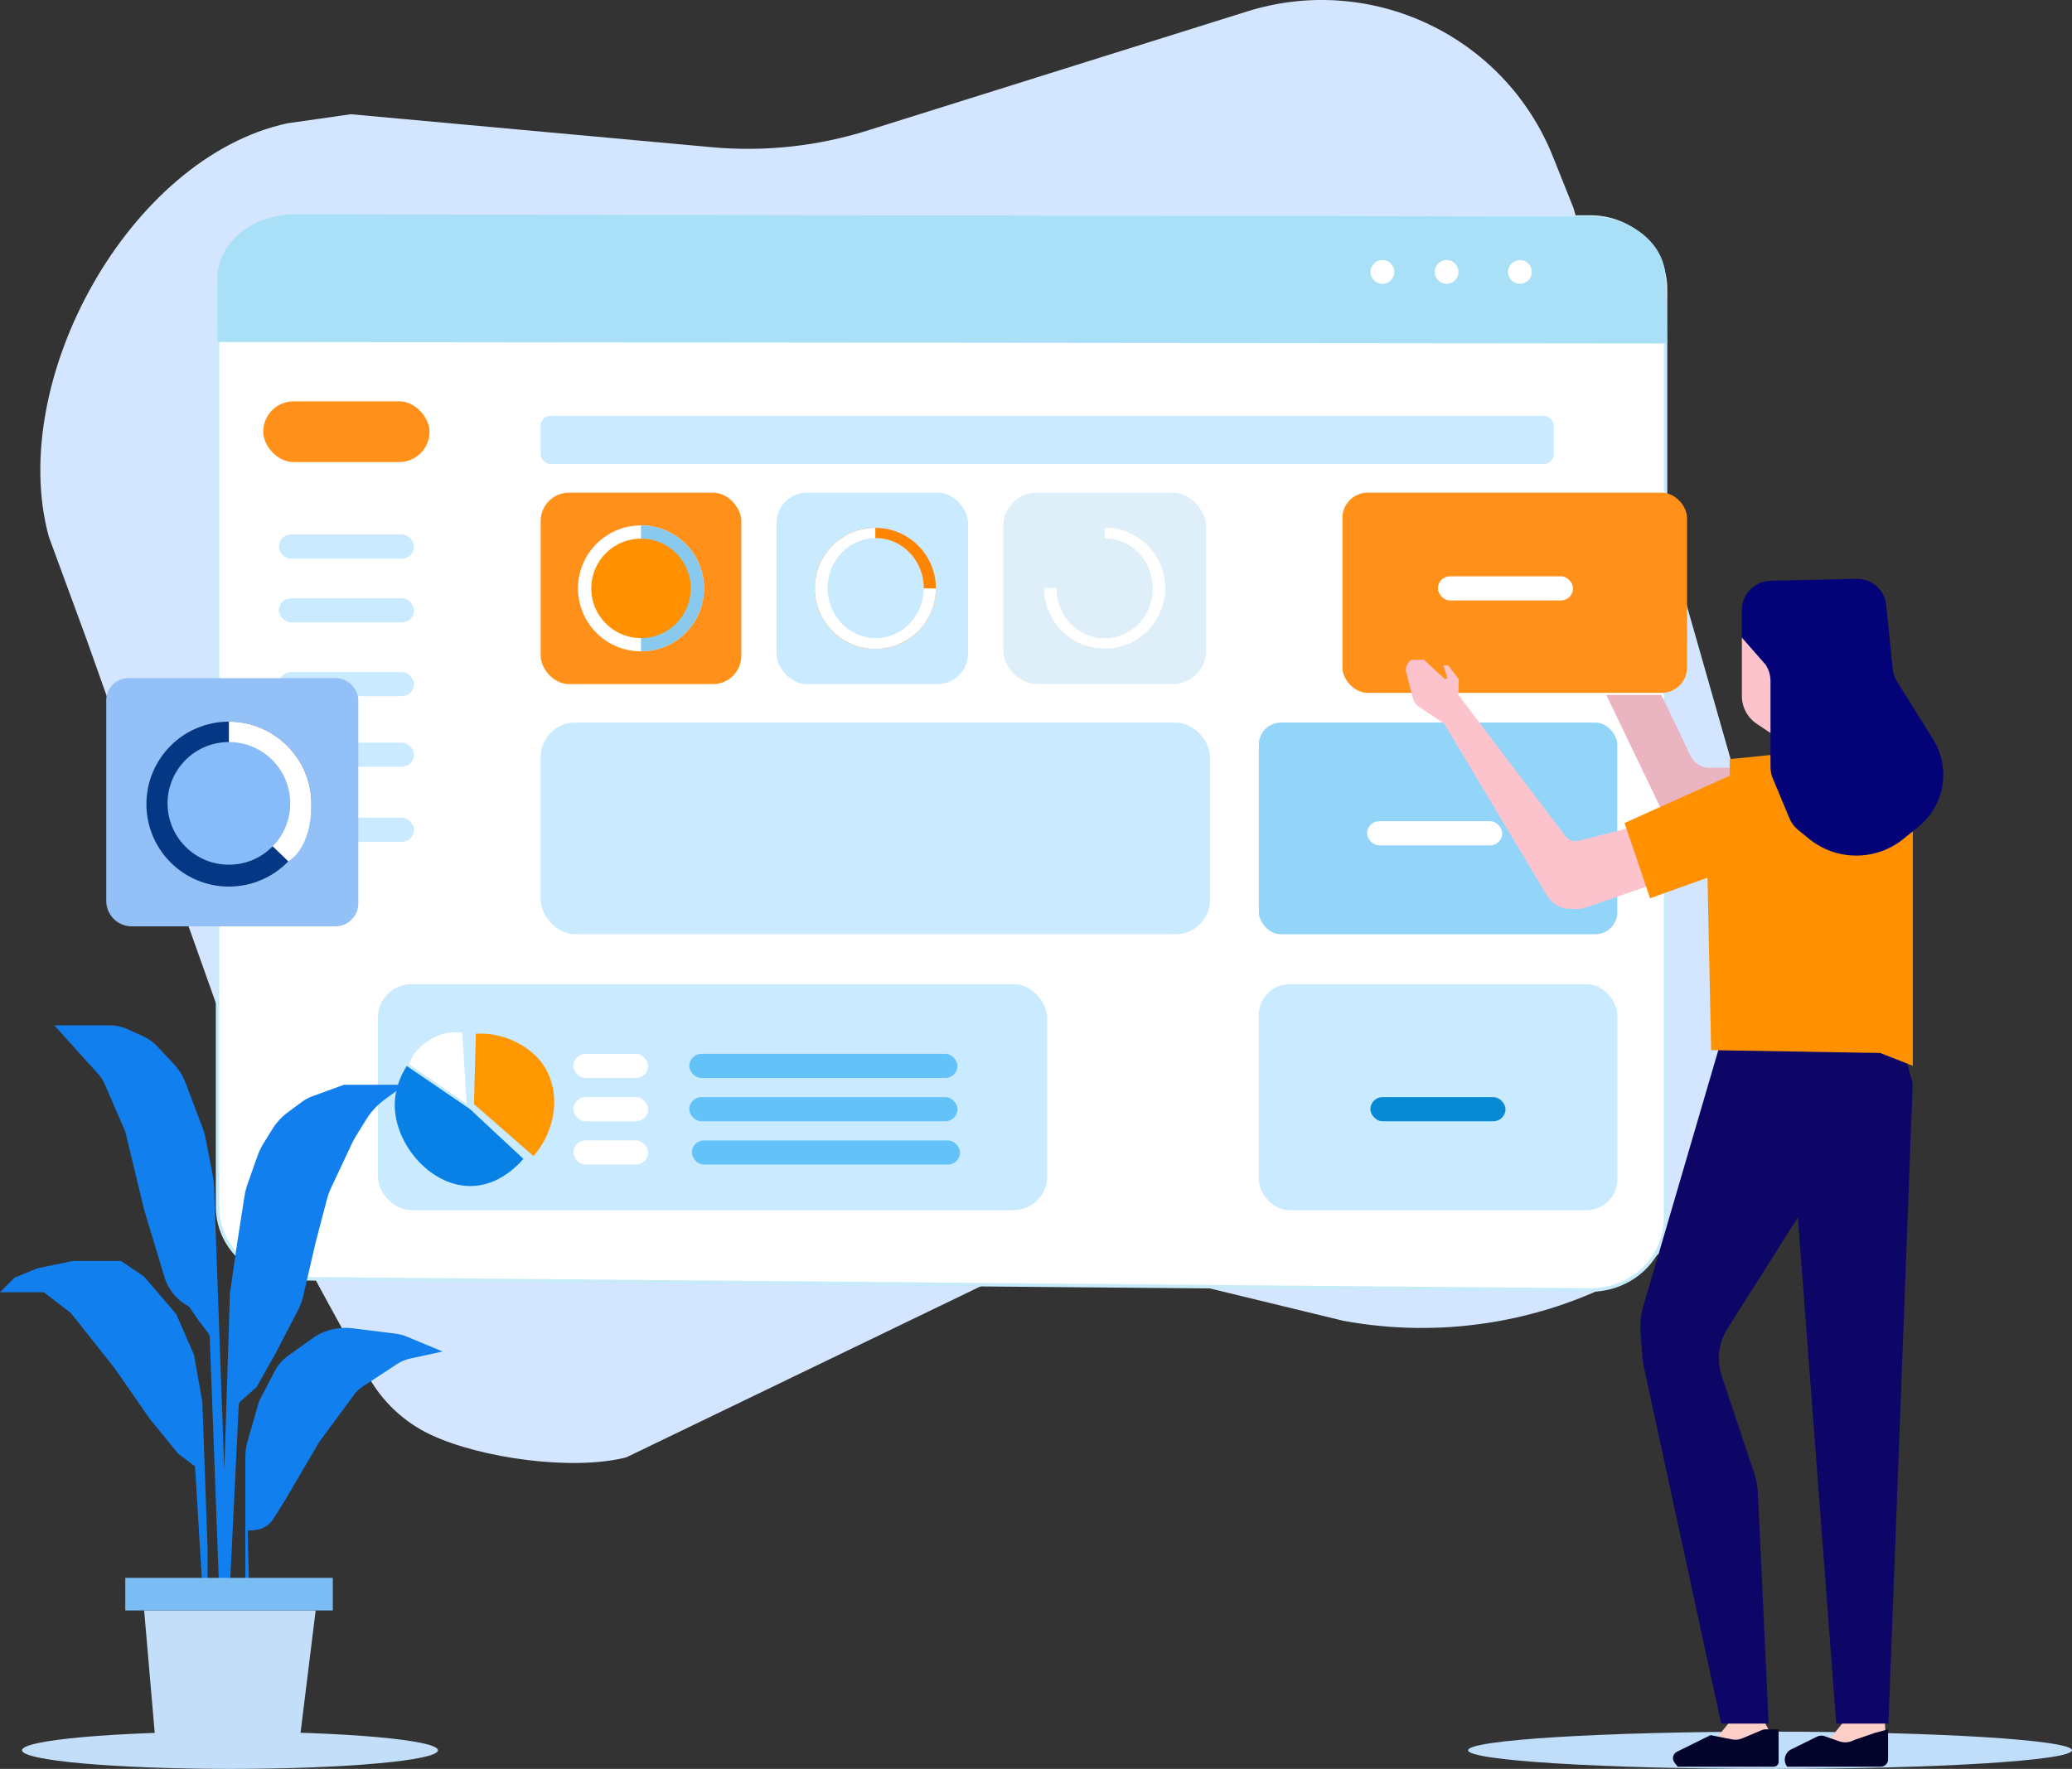 <?xml version="1.0" encoding="UTF-8"?>
<svg id="Layer_2" data-name="Layer 2" xmlns="http://www.w3.org/2000/svg" viewBox="0 0 592.8 506.22">
  <rect x="0" y="0" width="592.8" height="506.22" fill="#333333" stroke="none"/>
  <defs>
    <style>
      .cls-1 {
        fill: #ff911a;
      }

      .cls-1, .cls-2, .cls-3, .cls-4, .cls-5, .cls-6, .cls-7, .cls-8, .cls-9, .cls-10, .cls-11, .cls-12, .cls-13, .cls-14, .cls-15, .cls-16, .cls-17, .cls-18, .cls-19, .cls-20, .cls-21, .cls-22, .cls-23, .cls-24, .cls-25, .cls-26, .cls-27 {
        stroke-width: 0px;
      }

      .cls-2 {
        fill: #030377;
      }

      .cls-3 {
        fill: #043884;
      }

      .cls-4 {
        fill: #c0ddf9;
      }

      .cls-5 {
        fill: #92c0f7;
      }

      .cls-6 {
        fill: #ff8500;
      }

      .cls-7 {
        fill: #fcc3cd;
      }

      .cls-8 {
        fill: #63c2f7;
      }

      .cls-9 {
        fill: #eab5c1;
      }

      .cls-10 {
        fill: #0d0666;
      }

      .cls-11 {
        fill: #caeaff;
      }

      .cls-12 {
        fill: #aae0f7;
      }

      .cls-13 {
        fill: #deeff9;
      }

      .cls-14 {
        fill: #117fed;
      }

      .cls-15 {
        fill: #d4e6ff;
      }

      .cls-16 {
        fill: #88c9ed;
      }

      .cls-17 {
        fill: #c2def9;
      }

      .cls-18 {
        fill: #0781e5;
      }

      .cls-28 {
        stroke: #c7ebf9;
        stroke-miterlimit: 10;
      }

      .cls-28, .cls-27 {
        fill: #fff;
      }

      .cls-19 {
        fill: #87bbf9;
      }

      .cls-20 {
        fill: #93d5f9;
      }

      .cls-21 {
        fill: #7abdf4;
      }

      .cls-22 {
        fill: #fccfc8;
      }

      .cls-23 {
        fill: #ff9700;
      }

      .cls-24 {
        fill: #078ad3;
      }

      .cls-25 {
        fill: #03032b;
      }

      .cls-26 {
        fill: #ff9100;
      }
    </style>
  </defs>
  <g id="Layer_2-2" data-name="Layer 2">
    <g id="Layer_4" data-name="Layer 4">
      <path class="cls-15" d="M13.95,153.54C1.83,108.86,37.01,45,82.26,35.28l18.14-2.59,103.16,9.43c15.04,1.38,30.2-.24,44.61-4.76L356.78,3.28c35.55-11.15,73.69,6.95,87.52,41.55l5.87,14.69,75.23,263.92-60.62,42.2c-24.67,13.05-53.02,17.4-80.47,12.34l-82.65-20.05-122.46,59.13c-15.32,3.93-41.63.27-55.95-6.46h0c-7.65-3.59-13.96-9.53-18.02-16.95l-13.93-25.48c-1.36-2.49-2.52-5.09-3.47-7.76L24.58,182.46l-10.63-28.93Z"/>
    </g>
    <g>
      <path class="cls-28" d="M83.77,62.1h371.23c11.88,0,21.51,9.2,21.51,20.56v265.96c0,11.43-9.75,20.66-21.71,20.55l-371.23-3.24c-11.8-.1-21.32-9.28-21.32-20.55V82.65c0-11.35,9.63-20.56,21.51-20.56Z"/>
      <path class="cls-12" d="M476.97,98.29l-414.71-.41h0l-.06-18.18c-.03-10.16,9.95-18.41,22.26-18.39l370.53.69c11.88-.02,21.53,7.92,21.53,17.73l.46,18.55h0Z"/>
      <rect class="cls-11" x="154.69" y="119" width="289.84" height="13.8" rx="2.82" ry="2.82"/>
      <rect class="cls-11" x="154.69" y="206.78" width="191.5" height="60.59" rx="9.89" ry="9.89"/>
      <rect class="cls-11" x="360.16" y="281.63" width="102.55" height="64.7" rx="8.79" ry="8.79"/>
      <rect class="cls-11" x="79.78" y="152.96" width="38.65" height="6.9" rx="3.45" ry="3.45"/>
      <rect class="cls-1" x="154.69" y="140.99" width="57.4" height="54.78" rx="8.09" ry="8.09"/>
      <rect class="cls-11" x="222.16" y="140.99" width="54.78" height="54.78" rx="8.7" ry="8.7"/>
      <rect class="cls-13" x="287.01" y="140.99" width="58.07" height="54.78" rx="9.62" ry="9.62"/>
      <rect class="cls-11" x="108.1" y="281.63" width="191.5" height="64.7" rx="9.63" ry="9.63"/>
      <rect class="cls-20" x="360.16" y="206.78" width="102.55" height="60.59" rx="6.31" ry="6.31"/>
      <rect class="cls-1" x="384.07" y="140.99" width="98.59" height="57.29" rx="7.22" ry="7.22"/>
      <rect class="cls-11" x="79.78" y="171.21" width="38.65" height="6.9" rx="3.45" ry="3.45"/>
      <rect class="cls-11" x="79.78" y="192.32" width="38.65" height="6.9" rx="3.45" ry="3.45"/>
      <rect class="cls-11" x="79.78" y="212.54" width="38.65" height="6.9" rx="3.45" ry="3.45"/>
      <rect class="cls-11" x="79.78" y="234.02" width="38.65" height="6.9" rx="3.45" ry="3.45"/>
      <rect class="cls-1" x="75.31" y="114.86" width="47.58" height="17.37" rx="8.68" ry="8.68"/>
      <rect class="cls-27" x="411.39" y="164.93" width="38.65" height="6.9" rx="3.45" ry="3.45"/>
      <rect class="cls-27" x="391.14" y="235.02" width="38.65" height="6.9" rx="3.45" ry="3.45"/>
      <rect class="cls-24" x="392.07" y="313.98" width="38.65" height="6.9" rx="3.45" ry="3.45"/>
      <rect class="cls-27" x="164.06" y="301.59" width="21.35" height="6.9" rx="3.45" ry="3.45"/>
      <rect class="cls-27" x="164.06" y="313.98" width="21.35" height="6.9" rx="3.45" ry="3.45"/>
      <rect class="cls-27" x="164.06" y="326.37" width="21.35" height="6.9" rx="3.45" ry="3.45"/>
      <rect class="cls-8" x="197.21" y="301.59" width="76.73" height="6.9" rx="3.45" ry="3.45"/>
      <rect class="cls-8" x="197.21" y="313.98" width="76.73" height="6.9" rx="3.45" ry="3.45"/>
      <rect class="cls-8" x="197.94" y="326.37" width="76.73" height="6.9" rx="3.45" ry="3.45"/>
      <circle class="cls-27" cx="395.51" cy="77.82" r="3.4"/>
      <circle class="cls-27" cx="413.87" cy="77.82" r="3.4"/>
      <circle class="cls-27" cx="434.85" cy="77.82" r="3.4"/>
      <circle class="cls-27" cx="183.39" cy="168.38" r="18.02"/>
      <path class="cls-16" d="M183.39,186.4c9.95,0,18.02-8.07,18.02-18.02s-8.07-18.02-18.02-18.02v36.04Z"/>
      <circle class="cls-26" cx="183.39" cy="168.38" r="14.23"/>
      <circle class="cls-6" cx="250.44" cy="168.38" r="17.32"/>
      <path class="cls-27" d="M267.76,168.38c0,9.57-7.76,17.32-17.32,17.32s-17.32-7.76-17.32-17.32,7.76-17.32,17.32-17.32v17.32h17.32Z"/>
      <ellipse class="cls-11" cx="250.54" cy="168.3" rx="13.76" ry="14.31"/>
      <path class="cls-27" d="M316.05,150.98c9.57,0,17.32,7.76,17.32,17.32s-7.76,17.32-17.32,17.32-17.32-7.76-17.32-17.32h17.32v-17.32Z"/>
      <ellipse class="cls-13" cx="316.05" cy="168.38" rx="13.76" ry="14.31"/>
      <g>
        <path class="cls-23" d="M152.64,330.84c8-9.25,7.95-22.76-.51-29.71-7.7-6.33-15.98-5.27-15.98-5.27l-.55,20.11"/>
        <path class="cls-18" d="M149.74,331.65c-1.78,2.05-6.9,7.36-14.3,7.75-11.83.62-22.5-11.68-22.5-23.17,0-5.02,2.04-8.98,3.43-11.17l18.03,12.29,15.35,14.3Z"/>
        <path class="cls-27" d="M116.98,304.54l1.26-2.74c2.72-3.37,6.71-6.1,11.04-6.36l2.98.05,1.24,20.43-16.51-11.39Z"/>
      </g>
    </g>
    <g id="Layer_5" data-name="Layer 5">
      <g>
        <path class="cls-5" d="M36.71,194.08h59.27c3.61,0,6.53,2.92,6.53,6.53v57.95c0,3.61-2.93,6.54-6.54,6.54h-58.29c-4.02,0-7.28-3.26-7.28-7.28v-57.43c0-3.48,2.82-6.31,6.31-6.31Z"/>
        <circle class="cls-3" cx="65.49" cy="230.12" r="23.6"/>
        <path class="cls-27" d="M89.09,230.12c0,13.03-6.61,16.38-6.61,16.38l-16.99-16.38v-23.6c13.03,0,23.6,10.57,23.6,23.6Z"/>
        <circle class="cls-19" cx="65.49" cy="229.91" r="17.55"/>
      </g>
      <ellipse class="cls-4" cx="506.41" cy="500.89" rx="86.39" ry="5.33"/>
      <ellipse class="cls-17" cx="65.8" cy="500.89" rx="59.51" ry="5.33"/>
    </g>
    <polygon class="cls-22" points="489.96 498.81 495.46 492.02 504.42 492.02 506.87 496.64 500.51 501.12 494.3 501.12 489.96 498.81"/>
    <polygon class="cls-22" points="522.55 498.81 528.05 492.02 539.25 492.02 539.46 496.64 533.1 501.12 526.89 501.12 522.55 498.81"/>
    <path class="cls-10" d="M492.42,297.77l-22.21,75.83c-.76,2.6-1.05,5.32-.84,8.03l.53,6.9c.06.79.17,1.57.34,2.34l22.18,102.38h13.6l-3.09-65.9c-.09-2.01-.46-3.99-1.1-5.9l-9.11-27.32-.02-.04c-1.65-4.62-1.08-9.74,1.54-13.89l20.13-31.81,10.98,144.86h14.94l6.95-183.28-2.99-10.37-51.84-1.83Z"/>
    <path class="cls-7" d="M498.35,182.46v16.71c0,3.21,1.6,6.21,4.28,7.99l12.11,8.08v-26.22l-16.39-6.56Z"/>
    <path class="cls-7" d="M402.35,192.5l1.94,7.49c.23.9.79,1.69,1.57,2.21l7.32,4.88,29.4,49.21c1.42,2.37,3.98,3.83,6.74,3.83h2.17c.72,0,1.44-.12,2.12-.36l25.38-8.8-2.44-16.66-24.89,6.32c-1.41.36-2.9-.16-3.78-1.32l-30.65-40.45.15-4.47-3.05-3.95h-1.39l1.07,3.26c.16.48-.43.86-.8.51l-5.81-5.37h-3.6l-.33.26c-1.02.81-1.47,2.14-1.14,3.4Z"/>
    <path class="cls-9" d="M498.35,219.7h-9.41c-2.23,0-4.26-1.28-5.22-3.29l-8.4-17.55h-15.76l17.02,35.45,21.78-14.61Z"/>
    <polygon class="cls-26" points="464.78 235.53 509.88 215.24 547.25 227.81 547.25 305 537.91 301.34 489.56 300.53 488.51 251.19 472.09 257.06 464.78 235.53"/>
    <polygon class="cls-26" points="494.85 217.24 494.85 224.15 503.78 224.15 514.74 215.24 494.85 217.24"/>
    <path class="cls-2" d="M506.54,219.55v-24.68c0-1.66-.49-3.28-1.41-4.66l-6.79-7.75v-7.85c0-4.57,3.65-8.3,8.21-8.4l24.55-.56c4.39-.1,8.12,3.19,8.56,7.56l1.83,18.19c.13,1.28.55,2.52,1.23,3.61l10.35,16.57c5.11,8.18,3.33,18.88-4.15,24.96l-4.31,3.51c-7.89,6.42-19.21,6.41-27.09-.03l-3.11-2.54c-1.07-.87-1.91-2-2.44-3.27l-4.77-11.43c-.43-1.03-.65-2.13-.65-3.24Z"/>
    <path class="cls-25" d="M479.05,504.39l.94,1.21h27.48c.77,0,1.39-.62,1.39-1.39v-9.31h-3.76c-.35,0-.7.07-1.03.21l-5.55,2.35c-.96.41-2.02.51-3.04.31l-6.09-1.21-9.62,4.75c-1.15.57-1.49,2.05-.71,3.07Z"/>
    <path class="cls-25" d="M511.31,505.6h0s26.76,0,26.76,0c1.16,0,2.11-.94,2.11-2.11v-8.59l-3.72,1s-.08.02-.12.04l-5.91,2.03c-1.27.71-2.78.85-4.16.37l-4.57-1.58c-.64-.13-1.3-.04-1.89.25l-7.35,3.63c-1.86.92-2.42,3.32-1.15,4.96Z"/>
    <g>
      <path class="cls-14" d="M70.19,456.21v-39.24c0-1.48.21-2.95.61-4.37l3.31-11.6,4.52-8.66c.9-1.72,2.19-3.21,3.78-4.34l7.9-5.64h0c3.18-1.91,6.91-2.69,10.59-2.23l12.21,1.53c1.15.14,2.28.44,3.36.89l10.16,4.23-9.36,2.03c-1.27.28-2.49.78-3.58,1.5l-9.9,6.47c-.8.52-1.52,1.17-2.14,1.9l-10.3,13.95-9.87,16.83-3.24,5.18c-1.06,1.7-2.81,2.85-4.79,3.15l-.8.12-1.8.12.48,18.17h-1.15Z"/>
      <path class="cls-14" d="M65.85,452.71l2.45-50.58c.02-.44.22-.85.55-1.14l4.35-3.84c.14-.12.25-.26.34-.42l5.24-9.31,6.38-12.25c.72-1.38,1.26-2.84,1.61-4.36l3.55-15.32,3.18-12.13c.33-1.26.78-2.49,1.33-3.66l5.87-12.47c.31-.65.65-1.29,1.02-1.9l2.96-4.82c1.42-2.32,3.28-4.33,5.48-5.93l3.24-2.36,2.69-1.79h-17.38c-.19,0-.38.03-.55.1l-8.72,3.17c-1.12.41-2.18.98-3.14,1.69l-3.93,2.91c-1.77,1.31-3.28,2.95-4.44,4.82l-2.45,3.95c-.77,1.24-1.41,2.57-1.89,3.95l-2.71,7.67c-.44,1.25-.77,2.55-.97,3.86l-2.15,13.84-1.95,13.64c0,.06-.01.12-.02.18l-1.62,50.64-2.93-81.46c-.04-.99-.15-1.98-.34-2.95l-2.18-11.15c-.15-.74-.35-1.47-.62-2.18l-5.01-13.22c-.76-2-1.9-3.83-3.36-5.39l-4.65-4.97c-1.18-1.27-2.61-2.28-4.19-3l-4.57-2.07c-1.5-.68-3.14-1.03-4.79-1.03h-15.99l12.66,14.04c.7.78,1.27,1.67,1.69,2.63l5.67,13.07c.2.46.36.93.47,1.42l5.16,21.39c.04.17.09.34.14.51l5.71,18.96c.28.92.65,1.8,1.12,2.64l.18.33c1.17,2.09,2.89,3.82,4.96,5.02l.39.23c.21.12.39.29.53.48l2.78,4.02,2.67,3.47c.21.27.32.59.34.93l2.61,70.13c.03.87.75,1.56,1.62,1.56h0c.87,0,1.58-.68,1.62-1.55Z"/>
      <polygon class="cls-14" points="57.89 454.25 55.8 419.64 51.02 416.06 42.97 406.21 32.82 391.59 20.29 375.78 12.53 369.81 0 369.81 4.18 365.63 10.74 362.95 20.89 360.86 34.61 360.86 41.24 365.34 50.43 376.08 55.5 387.71 57.89 401.14 59.38 442.91 59.38 454.25 57.89 454.25"/>
      <polygon class="cls-17" points="41.24 460.87 44.67 500.62 85.4 500.62 90.31 460.87 41.24 460.87"/>
      <rect class="cls-21" x="35.84" y="451.55" width="59.38" height="9.32"/>
    </g>
  </g>
</svg>